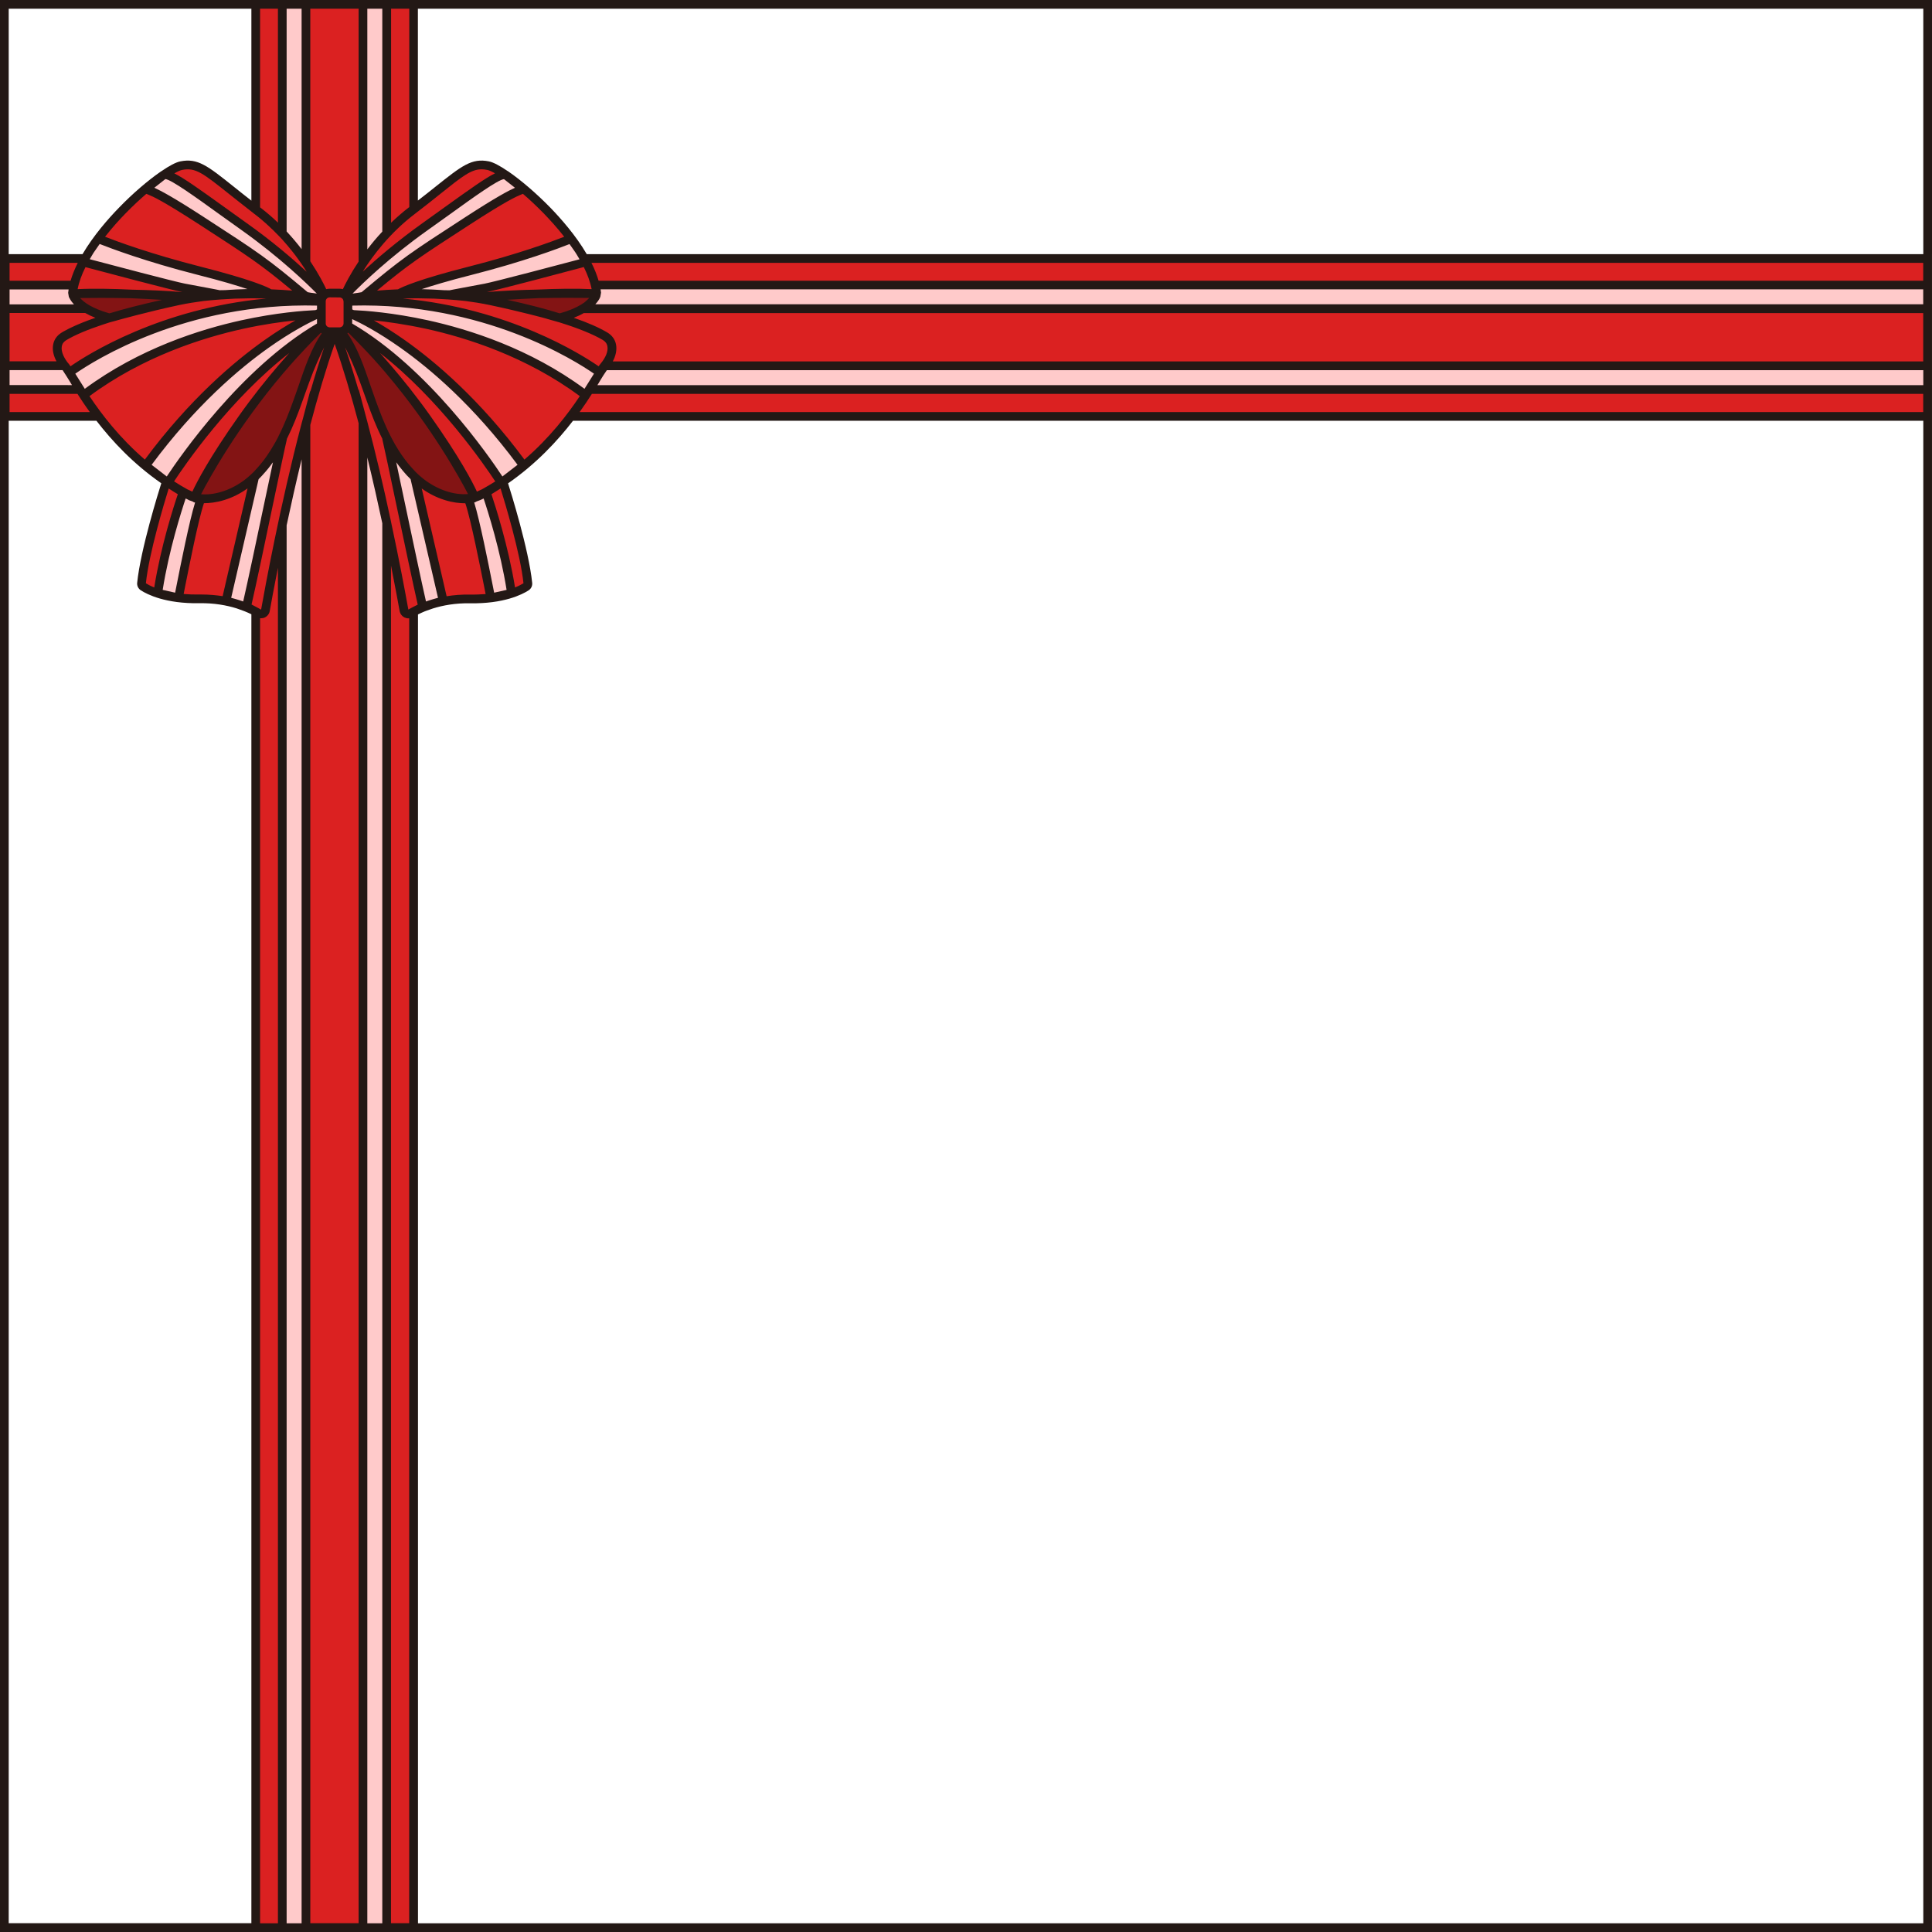 <?xml version="1.0" encoding="utf-8"?>
<!-- Generator: Adobe Illustrator 27.7.0, SVG Export Plug-In . SVG Version: 6.00 Build 0)  -->
<svg version="1.1" id="레이어_1" xmlns="http://www.w3.org/2000/svg" xmlns:xlink="http://www.w3.org/1999/xlink" x="0px"
	 y="0px" width="2219.6px" height="2219.6px" viewBox="0 0 2219.6 2219.6" enable-background="new 0 0 2219.6 2219.6"
	 xml:space="preserve">
<rect x="0" y="0" width="2219.6" height="2219.6" fill="#333333" stroke="none"/>
<g>
	<rect x="5" y="5" fill="#FFFFFF" width="2209.6" height="2209.6"/>
	<path fill="#DB2121" d="M671.2,297c-29.1-51.6-92.8-103.2-110.6-106.8c-22.2-4.4-32.7,9.7-85.5,50.2V5H293.8v235.7
		c-53-40.7-63.4-54.9-85.7-50.4c-17.8,3.6-81.4,55.2-110.5,106.7c0,0,0,0,0,0H6v181.3h107c18.3,24.1,43.6,51.7,78.1,75l-0.8,2.6
		c0,0-23.7,74-27.8,114.2c-0.2,1.6,0.6,3.2,2,4c6.3,4.1,26.6,14.7,64.5,14c30.4-0.5,52.9,8.3,64.8,14.6v1511.8h181.3V702.8
		c-0.5,0.3-1.1,0.6-1.6,0.9c11.4-6.3,34.5-16.1,66.4-15.5c37.9,0.7,58.2-9.9,64.5-14c1.4-0.9,2.1-2.4,2-4
		c-4-40.2-27.8-114.2-27.8-114.2l-0.8-2.6c-13.2,9.1-21.6,13.7-26.6,16c48.4-25.8,82-61.1,104.7-91c0,0,0,0,0,0.1h1559.6V297H671.2z
		 M84.7,337.6c-0.6,0.2-0.9,0.8-0.9,1.4l-0.4-2c0.2,0.4,0.6,0.7,1.1,0.7C84.6,337.6,84.6,337.6,84.7,337.6z M84.4,330
		c0.1-0.6,0.2-1.1,0.4-1.7C84.6,328.9,84.5,329.4,84.4,330z M89,315c0.2-0.4,0.3-0.9,0.5-1.3C89.3,314.2,89.1,314.6,89,315z
		 M85,327.2c0.1-0.6,0.3-1.2,0.5-1.8C85.3,326,85.2,326.6,85,327.2z M85.8,324.5c0.2-0.9,0.5-1.7,0.8-2.6
		C86.3,322.8,86,323.6,85.8,324.5z M86.9,320.9c0.2-0.6,0.4-1.1,0.6-1.7C87.2,319.7,87,320.3,86.9,320.9z M87.9,317.9
		c0.2-0.5,0.3-0.9,0.5-1.4C88.2,316.9,88.1,317.4,87.9,317.9z M83.7,333.7c-0.1,0.9-0.3,1.8-0.4,2.6
		C83.4,335.4,83.6,334.6,83.7,333.7z M96.5,299.1c-0.1,0.2-0.3,0.5-0.4,0.7C96.2,299.6,96.4,299.3,96.5,299.1z M95.1,301.7
		c-0.1,0.3-0.3,0.6-0.4,0.8C94.8,302.2,95,302,95.1,301.7z M93.7,304.4c-0.1,0.3-0.3,0.5-0.4,0.8C93.5,304.9,93.6,304.6,93.7,304.4z
		 M90.6,311.1c-0.2,0.4-0.3,0.7-0.5,1.1C90.2,311.9,90.4,311.5,90.6,311.1z M84.2,331c-0.1,0.6-0.2,1.2-0.3,1.8
		C84,332.2,84.1,331.6,84.2,331z M103.8,372.6c1.4-0.5,2.8-1,4.3-1.6C106.6,371.6,105.2,372.1,103.8,372.6
		c-15.2,5.6-24,10.2-29.3,13.3C79.8,382.7,88.6,378.2,103.8,372.6z M67.4,408.7c0.5,1.2,1,2.5,1.7,3.7
		C68.4,411.2,67.9,409.9,67.4,408.7z M70.5,414.9c1.3,2.1,2.8,4.2,4.5,6.2c0,0,0,0.1,0.1,0.1c0,0,0-0.1-0.1-0.1
		C73.3,419.1,71.8,417,70.5,414.9z M95.9,454C95.9,454,95.9,454,95.9,454C95.9,454,95.9,454,95.9,454z M75.6,421.8
		c0.1,0.1,0.1,0.2,0.2,0.3C75.7,422,75.6,421.9,75.6,421.8z M76.1,422.5c0.1,0.1,0.2,0.2,0.3,0.4C76.3,422.7,76.2,422.6,76.1,422.5z
		 M76.7,423.4c0.1,0.1,0.2,0.3,0.3,0.4C76.9,423.6,76.8,423.5,76.7,423.4z M77.4,424.3c0.1,0.1,0.2,0.3,0.3,0.5
		C77.6,424.6,77.5,424.4,77.4,424.3z M78,425.3c0.1,0.2,0.2,0.3,0.3,0.5C78.2,425.7,78.1,425.5,78,425.3z M78.8,426.5
		c0.1,0.2,0.2,0.3,0.3,0.5C79,426.8,78.9,426.6,78.8,426.5z M79.6,427.7c0.1,0.1,0.2,0.3,0.3,0.5C79.7,428,79.6,427.9,79.6,427.7z
		 M80.4,429.1c0.1,0.1,0.2,0.2,0.2,0.4C80.5,429.3,80.5,429.2,80.4,429.1z M81.3,430.5c0,0.1,0.1,0.1,0.1,0.2
		C81.4,430.6,81.3,430.6,81.3,430.5z M89.3,443.5C89.3,443.5,89.3,443.5,89.3,443.5C89.3,443.5,89.3,443.5,89.3,443.5z M90.5,445.5
		C90.5,445.5,90.5,445.5,90.5,445.5C90.5,445.5,90.5,445.5,90.5,445.5z M91.8,447.5c0,0,0.1,0.1,0.1,0.1
		C91.8,447.6,91.8,447.6,91.8,447.5z M93.1,449.6c0,0,0.1,0.1,0.1,0.1C93.1,449.7,93.1,449.7,93.1,449.6z M94.5,451.8
		C94.5,451.8,94.5,451.8,94.5,451.8C94.5,451.8,94.5,451.8,94.5,451.8z M125.7,365.2c-9.7-2.6-17.2-5.6-23-8.7
		C108.5,359.6,116,362.6,125.7,365.2C125.7,365.2,125.7,365.2,125.7,365.2z M470.8,243.8c-7.5,5.9-14.4,12.1-20.7,18.3
		C456.4,255.8,463.3,249.7,470.8,243.8z M375.1,383.8c-3.9,6.5-14.1,24.6-24.7,53.9c-2.8,7.8-5.4,15.2-8,22.5
		C352.7,431,360.5,403.4,375.1,383.8z M369.3,371.5c-0.1,3.4,1.8,6.4,4.5,8.1c-2-1.1-4.3-2.8-4.5-5.1V371.5z M371.9,339.4
		C372,339.4,372,339.4,371.9,339.4C372,339.4,372,339.4,371.9,339.4z M371.5,339.5c-0.2,0.2-0.3,0.4-0.5,0.7
		C371.2,340,371.3,339.7,371.5,339.5z M369.1,343.2c0,0,0.2-0.4,0.6-1.1C369.4,342.8,369.1,343.2,369.1,343.2v3c0,0,0,0,0,0V343.2z
		 M376.1,380.6c0.9,0.2,1.8,0.4,2.7,0.4H377c0-0.1-0.1-0.1-0.2-0.1C376.6,380.8,376.4,380.7,376.1,380.6z M392.8,380.7
		c-0.3,0.1-0.5,0.2-0.7,0.3c-0.1,0-0.1,0.1-0.2,0.1h-1.8C391,381,391.9,380.9,392.8,380.7z M426.5,460.2c-2.6-7.3-5.3-14.8-8.1-22.5
		c-10.6-29.3-20.7-47.3-24.6-53.9C408.4,403.3,416.2,431,426.5,460.2z M395,379.5c2.7-1.7,4.6-4.7,4.6-8.1v3
		C399.3,376.7,397.1,378.4,395,379.5z M450.3,429c-7.7-9.2-15-17.3-21.4-24.4C436.4,412.8,443.6,420.9,450.3,429z M431.1,283.1
		c-24.1,29.7-34.6,55.6-34.6,55.6l0,0C396.5,338.7,407,312.8,431.1,283.1z M448,264.2c-1.3,1.3-2.6,2.7-3.9,4
		C445.4,266.9,446.7,265.5,448,264.2z M443.9,268.4c-1.2,1.3-2.4,2.6-3.5,3.8C441.5,271,442.7,269.7,443.9,268.4z M438.2,274.8
		c-2.2,2.5-4.4,5.1-6.4,7.6C433.8,279.9,435.9,277.3,438.2,274.8z M399.1,342.1c-0.1-0.1-0.1-0.2-0.2-0.3
		C399,341.9,399,342,399.1,342.1z M399.6,346.2L399.6,346.2c0-3.3-1.7-6.2-4.2-8C397.9,340,399.6,342.9,399.6,346.2z M370.9,335.7
		c-0.2-0.4-0.4-0.9-0.7-1.5C370.4,334.8,370.7,335.3,370.9,335.7z M295.4,241.9c24.6,18.9,42.7,40.5,55.1,58.6
		c4.7,6.8,8.6,13.2,11.7,18.6c0.6,1,1.1,2,1.6,2.9c-0.5-0.9-1.1-1.9-1.6-2.9c-3.1-5.5-7-11.8-11.7-18.6
		C338.2,282.4,320.1,260.8,295.4,241.9c-0.5-0.4-0.9-0.7-1.4-1.1C294.5,241.2,295,241.6,295.4,241.9z M338.6,406.1
		c-5,5.5-10.4,11.5-16.1,18.2C327.7,418.2,333.1,412.2,338.6,406.1z M301.5,538.5c-4,4.7-8.2,8.9-12.5,12.7
		C293.2,547.6,297.4,543.3,301.5,538.5z M192,553.9c8.1,5.4,16.6,10.6,25.7,15.4C212.8,567.1,204.7,562.6,192,553.9z M224,570.3
		c-0.2,0.4-0.2,0.9,0,1.2h-0.1c-0.1,0.1-1.2-0.1-3.7-1.2c1.6,0.3,3.3-0.2,4.4-1.4C224.4,569.4,224.2,569.9,224,570.3z M204.7,345.7
		c-0.1,0-0.2,0-0.2,0c6.6-1.4,13-2.7,19.1-3.7c0,0-35.8-2.9-73.4-4.4c24.9,0.5,52.2,1.7,73.4,4.4c0,0,3.6-0.5,9.5-1.1
		C223.8,342.1,214.3,343.7,204.7,345.7z M295.5,703.6c-0.5-0.3-1.1-0.6-1.6-0.9C294.4,703,294.9,703.3,295.5,703.6z M298.4,705.1
		c-0.4-0.1-0.8-0.3-1.2-0.5c-0.5-0.3-0.9-0.5-1.4-0.8c0.5,0.3,1,0.6,1.4,0.8C297.6,704.8,298,705,298.4,705.1
		c0.4,0.1,0.8,0.2,1.2,0.2C299.2,705.3,298.8,705.2,298.4,705.1z M397.8,418.8c1.2,3.8,2.4,7.6,3.6,11.4
		C400.2,426.4,399,422.6,397.8,418.8z M448.8,621.9c-1-5-2.1-10.2-3.2-15.5c-2.6-12.4-5.5-25.4-8.5-38.9
		c-8.7-38.5-19-80.4-30.5-119.7c-1.1-3.9-2.3-7.8-3.5-11.7c1.2,3.9,2.3,7.8,3.5,11.7C418,487,428.3,529,437,567.5
		c3,13.5,5.9,26.5,8.5,38.9C446.7,611.7,447.8,616.9,448.8,621.9c3.1,15.1,5.9,28.9,8.2,40.8C454.7,650.8,451.9,637,448.8,621.9z
		 M471.8,704.6c-1.6,0.9-3.3,0.9-4.8,0.2c-0.5-0.2-0.9-0.5-1.3-0.8c0.4,0.3,0.8,0.6,1.3,0.8C468.5,705.5,470.3,705.5,471.8,704.6
		c0.4-0.3,0.9-0.5,1.4-0.8C472.7,704.1,472.3,704.4,471.8,704.6z M467.4,538.5c5.6,6.5,11.2,11.9,16.8,16.2
		C478.3,550.2,472.7,544.8,467.4,538.5z M545.1,571.6H545c0.2-0.4,0.2-0.8,0-1.2c-0.2-0.4-0.4-0.9-0.6-1.4c1.1,1.2,2.8,1.7,4.4,1.4
		C546.1,571.4,545.1,571.6,545.1,571.6z M564.4,345.7c-0.1,0-0.1,0-0.2,0c-9.6-2-19.1-3.6-28.4-4.8c5.9,0.6,9.5,1.1,9.5,1.1
		c21.2-2.7,48.5-3.9,73.4-4.4c-37.6,1.5-73.4,4.4-73.4,4.4C551.3,343,557.8,344.3,564.4,345.7z M702.3,394.8
		c0.1,0.4,0.3,0.8,0.4,1.3C702.6,395.6,702.5,395.2,702.3,394.8c-1.1-3.4-3.5-6.4-7.2-8.6c-5.2-3.1-14.2-7.8-30.1-13.7
		c-2.1-0.8-4.2-1.6-6.6-2.4c-2.6-0.9-5.3-1.8-8.1-2.7c2.9,0.9,5.6,1.8,8.1,2.7c2.3,0.8,4.5,1.6,6.6,2.4
		c15.8,5.9,24.8,10.6,30.1,13.7C698.8,388.4,701.2,391.4,702.3,394.8z M685.1,338.7c-0.1-0.5-0.4-1-0.9-1.2c0.1,0,0.1,0,0.2,0
		c0.5,0,0.9-0.3,1.1-0.8L685.1,338.7z M685.2,333.6c0.1,0.9,0.3,1.8,0.4,2.6C685.4,335.3,685.3,334.5,685.2,333.6z M684.1,328.2
		c0.1,0.6,0.3,1.1,0.4,1.7C684.3,329.3,684.2,328.8,684.1,328.2z M684.7,330.9c0.1,0.6,0.2,1.2,0.3,1.8
		C684.9,332.1,684.8,331.5,684.7,330.9z M683.3,325.3c0.2,0.6,0.3,1.2,0.5,1.8C683.7,326.5,683.5,325.9,683.3,325.3z M682.3,321.8
		c0.3,0.9,0.5,1.8,0.8,2.6C682.8,323.6,682.6,322.7,682.3,321.8z M681.4,319.1c0.2,0.6,0.4,1.1,0.6,1.7
		C681.8,320.2,681.6,319.7,681.4,319.1z M679.3,313.6c0.2,0.5,0.4,0.9,0.5,1.4C679.7,314.5,679.5,314.1,679.3,313.6z M680.4,316.4
		c0.2,0.5,0.4,1,0.5,1.4C680.8,317.3,680.6,316.8,680.4,316.4z M672.8,299.8c-0.2-0.3-0.3-0.6-0.5-0.8
		C672.5,299.2,672.6,299.5,672.8,299.8z M678.8,312.2c-0.2-0.4-0.4-0.8-0.5-1.3C678.4,311.4,678.6,311.8,678.8,312.2z M676.7,307.7
		c-0.1-0.2-0.2-0.4-0.3-0.7C676.5,307.2,676.6,307.5,676.7,307.7z M675.6,305.3c-0.2-0.3-0.3-0.7-0.5-1
		C675.3,304.6,675.4,304.9,675.6,305.3z M674.2,302.5c-0.2-0.3-0.3-0.6-0.5-1C673.9,301.9,674,302.2,674.2,302.5z M662.5,358.3
		c-1.3,0.6-2.7,1.2-4.1,1.8C659.8,359.5,661.2,358.9,662.5,358.3z M656.1,360.9c-3.8,1.5-8.1,2.9-13,4.2l0,0
		C648,363.8,652.3,362.4,656.1,360.9z M646.8,366.3c-0.6-0.2-1.1-0.4-1.7-0.5C645.6,365.9,646.2,366.1,646.8,366.3z M668.5,460.9
		c0,0-0.1,0.1-0.1,0.1C668.5,460.9,668.5,460.9,668.5,460.9z M693.5,421.8c-0.1,0.1-0.1,0.2-0.2,0.3
		C693.4,421.9,693.4,421.8,693.5,421.8z M692.9,422.5c-0.1,0.1-0.2,0.2-0.2,0.3C692.8,422.7,692.9,422.6,692.9,422.5z M692.3,423.4
		c-0.1,0.1-0.2,0.3-0.3,0.4C692.2,423.6,692.3,423.5,692.3,423.4z M691.7,424.3c-0.1,0.1-0.2,0.3-0.3,0.4
		C691.5,424.6,691.6,424.4,691.7,424.3z M691,425.3c-0.1,0.1-0.2,0.3-0.3,0.4C690.8,425.6,690.9,425.5,691,425.3z M690.3,426.5
		c-0.1,0.2-0.2,0.3-0.3,0.5C690.1,426.8,690.2,426.6,690.3,426.5z M689.5,427.7c-0.1,0.2-0.2,0.3-0.3,0.5
		C689.3,428,689.4,427.8,689.5,427.7z M688.7,429c-0.1,0.1-0.2,0.3-0.3,0.4C688.5,429.3,688.6,429.1,688.7,429z M687.8,430.5
		c-0.1,0.1-0.1,0.2-0.2,0.3C687.7,430.6,687.7,430.6,687.8,430.5z M682.1,439.7C682.1,439.7,682.1,439.8,682.1,439.7
		C682.1,439.8,682.1,439.7,682.1,439.7z M681,441.5c0,0.1-0.1,0.1-0.1,0.2C680.9,441.6,681,441.6,681,441.5z M679.8,443.4
		c-0.1,0.1-0.1,0.2-0.2,0.3C679.7,443.6,679.8,443.5,679.8,443.4z M678.6,445.4c-0.1,0.1-0.1,0.2-0.2,0.3
		C678.5,445.6,678.6,445.5,678.6,445.4z M677.3,447.4c-0.1,0.1-0.2,0.3-0.2,0.4C677.2,447.6,677.3,447.5,677.3,447.4z M676,449.5
		c-0.1,0.1-0.1,0.2-0.2,0.4C675.8,449.7,675.9,449.6,676,449.5z M674.6,451.7c-0.1,0.1-0.2,0.3-0.2,0.4
		C674.4,451.9,674.5,451.8,674.6,451.7z M673.2,453.9c-0.1,0.1-0.2,0.2-0.2,0.3C673,454.1,673.1,454,673.2,453.9z M671.7,456.2
		c-0.1,0.1-0.1,0.2-0.2,0.3C671.5,456.4,671.6,456.3,671.7,456.2z M670.1,458.5c-0.1,0.1-0.1,0.2-0.2,0.3
		C670,458.7,670.1,458.6,670.1,458.5z M703.2,400.2c0-0.4,0-0.8,0-1.2C703.2,399.4,703.2,399.8,703.2,400.2z"/>
	<g opacity="0.4">
		<path d="M84,339.6c2.2,4.8,10.9,17.4,42.6,25.8c0,0,57.1-16.6,96.9-23.4c0,0-95.6-7.7-138.3-4.6C84.2,337.5,83.6,338.6,84,339.6z"
			/>
		<path d="M223.9,570.4c-0.4,0.9,0.2,2,1.2,2.1c8.9,1.4,47.5,4.6,81.5-40.4c38.6-51.1,41.9-115.5,70.3-150.7
			c0.1-0.2,0.1-0.4-0.1-0.5c-1.6-0.5-7.2-2.6-7.6-6.4c0,0-45.2,41.9-90.5,105.9C240,535.1,226.9,563.3,223.9,570.4z"/>
		<path d="M684.8,339.6c-2.2,4.8-10.9,17.4-42.6,25.8c0,0-57.1-16.6-96.9-23.4c0,0,95.6-7.7,138.3-4.6
			C684.6,337.5,685.3,338.6,684.8,339.6z"/>
		<path d="M544.9,570.4c0.4,0.9-0.2,2-1.2,2.1c-8.9,1.4-47.5,4.6-81.5-40.4c-38.6-51.1-41.9-115.5-70.3-150.7
			c-0.1-0.2-0.1-0.4,0.1-0.5c1.6-0.5,7.2-2.6,7.6-6.4c0,0,45.2,41.9,90.5,105.9C528.9,535.1,542,563.3,544.9,570.4z"/>
	</g>
	<path fill="#FFCACA" d="M2215.6,327.5v27.2H669.2c10.5-6.2,14.3-12.2,15.7-15.2l0.6-3.3c-0.3-2.9-0.9-5.8-1.6-8.7H2215.6z
		 M83.9,339.6l-0.6-3.3c0.3-2.9,0.9-5.8,1.6-8.8H6v27.2h93.5C89.2,348.6,85.3,342.6,83.9,339.6z M694,421.1
		c-3.1,3.7-8.5,13.3-16.7,26.3h1538.3v-27.2H694.7C694.5,420.5,694.3,420.8,694,421.1z M74.3,420.2H6v27.2h85.7
		c-8.2-13-13.6-22.7-16.7-26.3C74.8,420.8,74.5,420.5,74.3,420.2z M351.5,5h-27.2v263c11.1,11.7,20.1,23.5,27.2,33.9V5z
		 M324.3,2214.6h27.2V487.1c-10.5,39.7-19.7,80-27.2,115.2V2214.6z M444.2,5H417v297.1c7.1-10.5,16.1-22.2,27.2-34V5z M417,2214.6
		h27.2V600.3c-7.5-35.2-16.8-75.4-27.2-114.9V2214.6z M476.3,548c0,0-20.3-19.4-31.7-44.3c-0.1-0.2-0.5-0.1-0.4,0.1
		c4.2,17.3,33.5,159.8,41.5,193.3c0.1,0.4,0.5,0.6,0.8,0.5c2.6-0.9,10.2-4.2,22.2-6.8c0.3-0.1,0.5-0.4,0.4-0.8L476.3,548z
		 M96.6,301.2c11,2.9,102.7,27.3,114.8,29.5c37.7,7,40.4,7.6,40.5,7.7l58.2-1.1c0,0-10.2-8.1-81.8-26.4
		c-67.8-17.3-110.9-34.8-115.2-36.6c-0.2-0.1-0.4,0-0.6,0.2l-7.3,10.5c-1.2,1.7-2.3,3.4-3.4,5.2L96,300
		C95.8,300.5,96,301.1,96.6,301.2z M558.5,565.5l-19.9,9.1c7.5,20.1,21.9,96,24.8,110c0.3,1.2,1.5,2,2.7,1.7l20-4.5
		c0.9-0.2,1.5-1,1.3-1.9C578.7,622.1,558.5,565.5,558.5,565.5z M458.9,337.3l58.2,1.1c0.1,0,2.7-0.6,40.5-7.7
		c12.1-2.2,103.8-26.6,114.8-29.5c0.5-0.1,0.8-0.8,0.5-1.2l-5.8-9.8c-1.1-1.8-2.2-3.5-3.4-5.2l-7.3-10.5c-0.1-0.2-0.4-0.3-0.6-0.2
		c-4.3,1.8-47.3,19.3-115.2,36.6C469.1,329.1,458.9,337.3,458.9,337.3z M688.2,427.3c-11.2-8.1-124.1-86.9-288.6-81v12.6v2.3v13.4
		c93.4,53.5,167.6,166.5,175.6,179c0.4,0.6,1.2,0.8,1.8,0.3l23.6-18.2c0.5-0.4,0.6-1.2,0.2-1.7c-86.3-117.8-172.9-162.5-195.5-172.7
		c28.5,1.1,159.1,10.8,266.6,91.8c0.6,0.4,1.4,0.3,1.8-0.3l14.9-23.9C688.8,428.4,688.7,427.7,688.2,427.3z M181.5,680
		c-0.1,0.9,0.4,1.7,1.3,1.9l20,4.5c1.2,0.3,2.5-0.5,2.7-1.7c2.9-14.1,17.3-89.9,24.8-110l-19.9-9.1
		C210.4,565.5,190.2,622.1,181.5,680z M280.4,260.2c-49.3-35.1-86.3-63.8-92.8-59.1l-19.1,15.1c-0.4,0.4-0.4,1,0.1,1.2
		c5.8,2.9,11,2.6,63.1,36.4c64.8,42,72.8,47.2,119.6,86.6l17.9,2.8l3.1-4.4C372.3,338.8,337.3,300.7,280.4,260.2z M324.3,503.6
		c-11.4,24.9-31.7,44.3-31.7,44.3l-32.8,142c-0.1,0.3,0.1,0.7,0.4,0.8c12,2.6,19.5,5.9,22.2,6.8c0.4,0.1,0.7-0.1,0.8-0.5
		c8-33.4,37.3-175.9,41.5-193.3C324.7,503.5,324.4,503.4,324.3,503.6z M80.7,427.3c-0.5,0.4-0.7,1.1-0.3,1.6l14.9,23.9
		c0.4,0.6,1.2,0.8,1.8,0.3c107.5-81.1,238.1-90.7,266.6-91.8c-22.6,10.2-109.2,54.9-195.5,172.7c-0.4,0.5-0.3,1.3,0.2,1.7l23.6,18.1
		c0.6,0.4,1.4,0.3,1.8-0.3c8-12.5,82.2-125.5,175.6-179v-13.4v-2.3v-12.6C204.8,340.4,91.8,419.2,80.7,427.3z M417.5,340.4
		c46.8-39.4,54.8-44.6,119.6-86.6c52.1-33.8,57.3-33.5,63.1-36.4c0.5-0.2,0.5-0.8,0.1-1.2L581.2,201c-6.5-4.7-43.5,24-92.8,59.1
		c-56.9,40.4-91.9,78.5-91.9,78.5l3.1,4.4L417.5,340.4z"/>
	<path fill="#231815" d="M2219.6,292V0H480.2h-30.9H412h-55.5h-37.2h-30.5H0v2219.6h288.8h30.5h37.2H412h37.2h30.9h1739.4V483.4V292
		z M479.4,694.9c-4,2-7.5,3.8-10.1,5.3c0,0-0.1,0.1-0.2,0c0,0,0-0.1,0-0.1c-3.4-19-10.3-56-19.8-100.3v-0.1l-0.1-0.5
		c-8.9-41.8-18.1-80.5-27.3-115.1L412,447v1.6c-5-17.2-10.1-33.8-15.5-49.5c4.7,9.3,10.8,22.7,17.2,40.2c1.4,4,2.8,7.9,4.2,11.7
		c1.3,3.7,2.6,7.3,3.9,10.9c4.9,13.8,10.3,28.1,17.4,42.1c0,0.3,0.1,0.5,0.1,0.8c1.8,7.4,8.2,37.8,15.6,73
		c9.4,44.8,20.1,95.2,25,116.8L479.4,694.9z M442.7,427.8c0.1,0.1,0.2,0.3,0.3,0.4c0.2,0.2,0.4,0.4,0.5,0.6
		c52.9,62.4,85,121,94.2,138.8c-13.7,1.2-31.5-3.2-48.3-15.2c-4-2.9-8-6.3-12.1-10.4c-2.5-2.6-6.7-7.2-11.4-13.2c-3-4-5.8-8-8.3-12
		c0-0.1-0.1-0.1-0.1-0.2c-0.9-1.5-1.8-2.9-2.7-4.4c-0.5-0.8-1-1.6-1.4-2.4c-0.5-0.9-1-1.7-1.4-2.6c-0.5-0.9-1-1.9-1.5-2.8
		c-0.5-1-1-1.9-1.5-2.9c-0.2-0.3-0.3-0.6-0.5-0.9c-6.7-13.2-12-27-17.3-41.7c-1.8-5.1-3.5-10.1-5.2-14.9
		c-7.8-22.8-15.1-44.4-26.9-61.1c0.3-0.2,0.7-0.5,1-0.7c5.8,5.7,11.5,11.5,17,17.3C424.5,407.1,433.2,416.7,442.7,427.8z
		 M436.6,405.6c68.2,53.1,120.1,128.8,132.4,147.5c-5,3.1-10.1,6.2-15.4,9.1l-5.7,2.6c-5.1-11.1-19.5-39-53.7-87.3
		c-15.5-21.9-31.1-41.3-44.9-57.4C445.2,415.3,440.9,410.4,436.6,405.6z M464.7,575.9c-3.5-16.6-6.8-32.2-9.5-44.8
		c0.8,1,1.5,2,2.3,3c0.2,0.3,0.5,0.6,0.7,1c1.3,1.7,2.7,3.4,4,5c0.1,0.2,0.3,0.3,0.4,0.5c2.9,3.6,6,6.9,9.1,9.9l31.5,136.3
		c-3.6,0.9-6.7,1.9-9.3,2.7c-1.5,0.5-3,1-4.5,1.5C484.3,668.8,474,619.7,464.7,575.9z M484.5,561.2c8.3,6,17.2,10.4,26.5,13.3
		c9.2,2.9,17.4,3.7,23.6,3.7c6.3,18.5,17,72.6,21.7,96.1c0.6,3.2,1.2,6,1.6,8.2c-5.5,0.4-11.4,0.7-17.9,0.6
		c-9.8-0.2-18.8,0.6-26.9,1.9L484.5,561.2z M544.8,577.3c1.1-0.2,2-0.7,2.9-1.3c0.7-0.2,1.5-0.5,2.5-0.9c0.7-0.2,1.4-0.5,2.1-0.8
		c0.3-0.1,0.5-0.3,0.8-0.4c0.8-0.4,1.6-0.8,2.5-1.2c5.1,15.2,19.2,59.6,26.4,105l-14.3,3.2c-0.5-2.2-1-5.1-1.7-8.6
		C561.1,647.6,551.3,598.2,544.8,577.3z M564.6,567.8c3-1.8,6.5-4,10.5-6.6c4.8,15.5,22.8,74.8,26.3,108.9c-1.9,1.1-5,2.9-9.7,4.8
		C584,627.4,569.1,581.3,564.6,567.8z M404.6,371.7v-5.1c9.9,4.6,29.8,14.8,55.4,32.9c33.6,23.7,84,66.2,134.6,134.5l-17.4,13.4
		C562.2,524.6,492.1,422.9,404.6,371.7z M491.4,264.4c9-6.4,17.4-12.5,25.6-18.3c27-19.5,55-39.6,62-40.3l12.6,9.9
		c-7,3.2-20.9,10.3-57.2,33.9c-63.7,41.3-72.3,46.9-119,86.1l-3.5,0.6c-2.7,0.4-5,0.7-6.9,1C416.3,325.8,447.4,295.6,491.4,264.4z
		 M416.7,312.1c12-19.1,31.5-44.7,59.7-66.2c11.9-9.1,21.5-16.7,29.9-23.5c24.9-19.9,35-27.9,47-27.9c2,0,4.1,0.2,6.4,0.7
		c2,0.4,5.1,1.7,9,3.9c-11.1,5.5-28.5,17.9-57.6,38.8c-8.1,5.9-16.6,11.9-25.5,18.3C456.4,277,432.8,297.3,416.7,312.1z
		 M513.5,343.9c8.4,0.6,15.8,1.3,21.3,1.9c9.2,1.2,18.6,2.7,28.1,4.7c36.3,7.7,64,15.3,64.5,15.5l1.3,0.4l14.1,4
		c21.6,6.7,38.3,13.5,49.6,20.1c3.1,1.8,4.9,4.3,5.4,7.4c1.1,5.5-1.9,12.9-7.8,19.9c-0.7,0.8-1.4,1.8-2.3,3
		c-19.8-13.7-103.3-66.6-224.9-77.8c4.4-0.1,8.9-0.2,13.8-0.3c1.1,0,2.2,0,3.3,0l19.1,0.4c4.8,0.2,9.4,0.5,13.8,0.8v0.1L513.5,343.9
		z M582.7,344.4c11-0.7,23.5-1.3,36.2-1.9c24.5-0.5,46.6-0.3,58-0.2c-1,1.1-2.3,2.4-3.8,3.7c-0.2,0.2-0.4,0.3-0.6,0.5
		c-0.1,0.1-0.2,0.2-0.3,0.3c-0.3,0.2-0.6,0.4-0.9,0.7c-0.1,0.1-0.2,0.1-0.3,0.2c-0.8,0.6-1.7,1.2-2.7,1.8c-0.1,0.1-0.2,0.1-0.3,0.2
		c-0.4,0.2-0.8,0.5-1.2,0.7c-5.5,3.3-13.1,6.6-23.7,9.6C625.9,354.6,605.7,349.5,582.7,344.4z M616.9,332.7
		c-19.1,0.4-39.6,1.3-57.5,2.8c14.3-2.9,89.7-22.9,111.3-28.7c4.2,8.4,7.4,17,9,25.4C662.7,331.3,639.4,331.7,616.9,332.7z
		 M556.7,325.9c-16.3,3-27.9,5.2-34.7,6.5c-2.7,0.5-4.2,0.8-5,1c-0.1,0-0.3,0.1-0.4,0.1l-6.3-0.1c-8.9-0.6-17.6-1-25.8-1.2
		c12.1-4,30.2-9.5,57.4-16.4c59.7-15.2,100.3-30.6,112.4-35.4l5.3,7.5c1.1,1.6,2.2,3.2,3.2,4.9l3,5.1
		C643.3,303.9,567.4,323.9,556.7,325.9z M539.4,306.1c-59.7,15.2-77.4,23.6-82.2,26.3c-8.9,0.3-17,0.9-24.1,1.5
		c36.8-30.6,49-38.5,106.7-75.9c43.1-27.9,53.6-32.3,59.2-34.6c0.6-0.3,1.2-0.5,1.8-0.7c7.7,6.6,15.9,14.3,24.3,22.9
		c6.6,6.9,15,16,23.1,26.4C633.9,277.6,595.2,291.9,539.4,306.1z M682.4,429.3l-10.9,17.4c-62.6-46.2-132.4-68.3-180.2-78.8
		c-40.4-8.8-71.6-11-84.8-11.6c-0.7-0.3-1.3-0.6-1.8-0.8v-4.4C555.5,347.2,661.1,414.5,682.4,429.3z M465.4,391
		c-13.9-9.8-26-17.3-35.9-22.9c15.5,1.6,36.2,4.5,59.9,9.6c47,10.3,115.5,32.1,176.7,77.4c-14,21-34.6,47.9-63.6,72.9
		C551,458.5,499.6,415.2,465.4,391z M680,452.5h1529.5v20.9H665.9C671.3,465.9,676,458.8,680,452.5z M686.3,442.5
		c0.5-0.8,1-1.6,1.5-2.4c0.2-0.3,0.4-0.6,0.5-0.9c0.2-0.3,0.3-0.5,0.5-0.8c0.2-0.4,0.5-0.8,0.7-1.2c1.2-2,2.3-3.8,3.4-5.5
		c0,0,0,0,0,0c0.7-1.1,1.3-2,1.9-2.9c0,0,0.1-0.1,0.1-0.1c0.3-0.4,0.5-0.8,0.8-1.2c0-0.1,0.1-0.1,0.1-0.2c0.2-0.4,0.5-0.7,0.7-1
		c0,0,0.1-0.1,0.1-0.1c0.2-0.3,0.4-0.6,0.6-0.9c0,0,0,0,0,0h1512.4v17.2H686.3z M704,415.2c3.5-6.6,4.8-13.1,3.8-19
		c-1-6-4.6-11-10.2-14.3c-9.7-5.7-22.4-11.3-38.4-16.8c4.4-1.7,8.2-3.5,11.4-5.4h1538.9v55.5H704z M683.8,349.7
		c0.1-0.1,0.2-0.2,0.3-0.3c2.4-2.6,4-5,5-7c0,0,0,0,0-0.1c0.1-0.2,0.2-0.5,0.3-0.7c0,0,0,0,0-0.1l0.3-0.6l0.8-4.7v0v0l0-0.1
		l-0.1-0.6c-0.1-1-0.3-2.1-0.4-3.1h1519.5v17.2H683.8z M687.7,322.5c-1.9-6.5-4.6-13.4-8.2-20.5h1530v20.5H687.7z M2209.6,10v282
		H674.1c-12.6-21.6-29.8-41-41.8-53.4c-15.9-16.3-33.4-31.3-47.7-41.2l-0.2-0.2l-0.2-0.1c-0.2-0.2-0.5-0.3-0.7-0.4
		c-9.1-6.2-16.8-10.3-21.8-11.3c-19.9-4-31.2,5.1-61.5,29.2c-6,4.8-12.5,10-20.1,15.8V10H2209.6z M470.2,10v227.9
		c-7.6,5.8-14.5,11.9-20.9,18V10H470.2z M439.2,10v256.1c-6.5,6.9-12.2,13.8-17.2,20.4V10H439.2z M412,10v290.5
		c-9.3,14-15.2,25.5-18.1,31.7c-1.3-0.4-2.6-0.5-3.9-0.5h-11.3c-1.3,0-2.6,0.2-3.9,0.5c-2.9-6.2-8.9-17.9-18.3-32V10H412z
		 M394.7,346.3v25.2c0,1.6-0.8,3-2,3.8c-0.4,0.2-0.8,0.4-1.3,0.6c-0.4,0.1-0.8,0.2-1.3,0.2h-11.3c-0.4,0-0.9-0.1-1.3-0.2
		c-0.5-0.2-0.9-0.4-1.3-0.6c-1.2-0.8-2-2.2-2-3.8v-5.4v-14.5v-5.4c0-2.5,2-4.6,4.6-4.6h0l11.3,0.1c1.2,0,2.3,0.5,3.2,1.3
		c0.8,0.8,1.3,2,1.3,3.2h0.1C394.7,346.3,394.7,346.3,394.7,346.3z M348.1,480.6c-0.3,1-0.5,1.9-0.8,2.9c-0.2,0.7-0.4,1.4-0.6,2.2
		c-0.2,0.9-0.5,1.7-0.7,2.6C321.7,581,304.3,676,300,700.2c0,0,0,0,0,0c0,0,0,0,0,0.1c0,0,0,0,0,0c0,0-0.1,0-0.1,0c0,0,0,0,0,0
		c0,0,0,0-0.1,0c-1.1-0.7-2.3-1.3-3.6-2l-7.2-3.8c5-21.7,15.6-71.9,24.9-116.5c7.4-35.2,13.8-65.6,15.6-73c0.1-0.3,0.1-0.5,0.1-0.8
		c7-14,12.5-28.3,17.4-42.1c1.3-3.6,2.6-7.2,3.9-10.9c1.4-3.8,2.8-7.8,4.2-11.7c6.4-17.6,12.6-31.1,17.3-40.4
		c-5.5,16.1-10.8,33.3-15.9,51v-1.5L348.1,480.6z M292.4,245.9L292.4,245.9c0.1,0,0.1,0.1,0.2,0.1c1.6,1.2,3.2,2.5,4.7,3.7
		c0.4,0.3,0.7,0.6,1.1,0.9c1.3,1,2.5,2.1,3.7,3.1c0.3,0.3,0.7,0.6,1,0.9c1.3,1.1,2.6,2.2,3.8,3.4c0.2,0.2,0.4,0.4,0.7,0.6
		c4.5,4.1,8.8,8.3,12.8,12.5c0.2,0.2,0.3,0.3,0.5,0.5c1.2,1.3,2.3,2.5,3.5,3.7c0.1,0.2,0.3,0.3,0.4,0.5c3.8,4.2,7.3,8.4,10.6,12.5
		c0.1,0.1,0.2,0.2,0.3,0.4c1,1.2,1.9,2.5,2.9,3.7c0.1,0.2,0.3,0.3,0.4,0.5c1,1.3,1.9,2.5,2.8,3.8c0,0,0,0.1,0.1,0.1
		c2.9,4,5.6,7.9,8,11.6c0,0.1,0.1,0.1,0.1,0.2c0.8,1.2,1.6,2.4,2.3,3.6c-16.1-14.9-39.7-35.2-68.9-55.9
		c-8.9-6.4-17.4-12.4-25.5-18.3c-29.1-20.9-46.5-33.3-57.6-38.8c3.9-2.3,7-3.6,9-4c15.3-3.1,24.1,4,53.3,27.2
		c7.6,6,16.1,12.8,26.3,20.7v0L292.4,245.9z M252,246.1c8.2,5.9,16.6,11.9,25.6,18.3c44,31.3,75,61.4,86.4,72.9
		c-1.9-0.3-4.2-0.7-7-1l-3.5-0.6c-46.7-39.2-55.3-44.8-119-86.1c-36.3-23.6-50.2-30.7-57.2-33.9l12.7-10
		C197,206.5,225,226.6,252,246.1z M325.2,429c0.2-0.2,0.4-0.5,0.6-0.7c0.1-0.1,0.2-0.2,0.3-0.3c9.5-11.2,18.2-20.7,25.5-28.4
		c5.5-5.8,11.2-11.6,17-17.3c0.3,0.3,0.7,0.5,1,0.7c-11.7,16.6-19.1,38.3-26.9,61.1c-1.7,4.8-3.4,9.8-5.2,14.8
		c-5.3,14.7-10.6,28.5-17.3,41.7c-0.1,0.3-0.3,0.6-0.4,0.9c-0.5,1-1,1.9-1.5,2.9c-0.5,0.9-1,1.8-1.5,2.8c-0.5,0.9-1,1.7-1.5,2.6
		c-0.5,0.8-0.9,1.6-1.4,2.4c-0.9,1.5-1.8,3-2.7,4.5c0,0.1-0.1,0.1-0.1,0.2c-2.6,4.1-5.3,8.1-8.3,12.1c-4.7,6-8.9,10.6-11.4,13.2
		c-4,4-8.1,7.5-12.1,10.4c-16.8,12-34.6,16.4-48.3,15.2C240.2,550,272.3,491.4,325.2,429z M221,564.8l-5.7-2.6
		c-5.3-2.9-10.4-6-15.3-9.2c12.2-18.6,64.1-94.3,132.3-147.4c-4.4,4.9-8.6,9.7-12.7,14.5c-13.8,16.1-29.4,35.5-44.9,57.4
		C240.5,525.8,226.1,553.8,221,564.8z M364.2,355.5c-0.5,0.2-1.2,0.5-1.8,0.8c-13.2,0.6-44.5,2.8-84.8,11.6
		c-47.9,10.5-117.7,32.6-180.2,78.8l-10.9-17.4c21.3-14.8,126.9-82.1,277.7-78.2V355.5z M125.9,370.4l7.8-2.1l1.3-0.4
		c0.5-0.1,34.5-9.7,70.7-17.4c9.5-2,19-3.5,28.2-4.7c5.5-0.6,12.9-1.3,21.3-1.9l0.7,0.1v-0.1c4.4-0.3,9.1-0.6,13.8-0.8l19.1-0.4
		c1.1,0,2.2,0,3.3,0c4.8,0.1,9.4,0.2,13.8,0.3C184.3,354.2,100.7,407.1,81,420.8c-0.1-0.2-0.3-0.4-0.4-0.6c0-0.1-0.1-0.1-0.1-0.1
		c0,0,0,0,0,0c-0.1-0.1-0.2-0.2-0.2-0.3c-0.2-0.3-0.4-0.5-0.6-0.8c0,0,0,0,0-0.1c-0.3-0.4-0.6-0.7-0.8-1l0,0c0,0,0,0,0,0
		c-0.3-0.4-0.6-0.7-0.9-1.1l-0.2-0.2c-0.2-0.3-0.5-0.6-0.7-0.9c-4.6-6.3-7-12.8-6.1-17.7c0.2-1.1,0.5-2.2,1-3.1
		c0.9-1.6,2.4-3,4.3-4.2c9.7-5.8,24-11.9,42.5-18C121.1,371.9,123.5,371.2,125.9,370.4z M92,342.4c11.4-0.2,33.5-0.3,58,0.2
		c12.7,0.5,25.2,1.2,36.2,1.9c-23,5.1-43.2,10.2-60.5,15.5C105.9,354.4,96.5,347.4,92,342.4z M229.1,258
		c57.7,37.4,69.9,45.3,106.7,75.9c-7.2-0.6-15.3-1.2-24.1-1.5c-4.8-2.8-22.5-11.1-82.2-26.3c-55.8-14.2-94.5-28.5-108.8-34.1
		c8.1-10.4,16.4-19.5,23.1-26.4c8.4-8.6,16.6-16.3,24.3-22.9c0.6,0.2,1.1,0.5,1.8,0.7C175.5,225.7,186,230.1,229.1,258z
		 M226.9,315.7c27.2,6.9,45.3,12.3,57.4,16.4c-8.2,0.2-16.8,0.5-25.7,1.2l-6.3,0.1c-0.1,0-0.3-0.1-0.4-0.1c-0.8-0.2-2.3-0.5-5-1
		c-6.7-1.3-18.4-3.5-34.7-6.5c-10.7-2-86.5-22-109.1-28l3-5.1c1-1.7,2-3.3,3.2-4.9l5.2-7.5C126.7,285.1,167.2,300.5,226.9,315.7z
		 M209.5,335.6c-17.9-1.6-38.4-2.4-57.5-2.8c-22.5-1.1-45.8-1.5-62.8-0.6c1.6-8.4,4.8-16.9,9-25.3
		C119.8,312.7,195.2,332.6,209.5,335.6z M81.1,322.5H11V302h78.3C85.8,309.1,83,316,81.1,322.5z M78.8,332.5c0,0.1,0,0.2,0,0.3
		c-0.2,1-0.3,1.9-0.4,2.9l-0.1,0.7l0.8,4.7l0.3,0.6c0.1,0.2,0.2,0.5,0.4,0.7c0,0,0,0,0,0c1,2.1,2.7,4.6,5.2,7.3H11v-17.2H78.8z
		 M98.1,359.7c3.3,1.9,7.1,3.7,11.5,5.4c-11.1,3.8-20.7,7.7-28.7,11.6c-0.1,0-0.1,0.1-0.2,0.1c-0.6,0.3-1.1,0.6-1.7,0.8
		c-1.9,1-3.7,1.9-5.4,2.9c-0.2,0.1-0.4,0.2-0.6,0.3c-0.1,0.1-0.2,0.1-0.3,0.2c-0.5,0.3-1,0.5-1.4,0.8c-0.4,0.2-0.8,0.5-1.1,0.7
		c-5.1,3.3-8.3,8.1-9.2,13.8c-1,5.8,0.4,12.3,3.9,18.8H11v-55.5H98.1z M71.9,425.2C71.9,425.2,71.9,425.3,71.9,425.2
		c0.2,0.3,0.4,0.6,0.6,0.9c0,0.1,0.1,0.1,0.1,0.2c0.2,0.3,0.4,0.6,0.7,1c0,0.1,0.1,0.1,0.1,0.2c0.2,0.4,0.5,0.7,0.7,1.1
		c0,0.1,0.1,0.2,0.1,0.2c0.3,0.4,0.5,0.8,0.8,1.2c0,0,0.1,0.1,0.1,0.1c0.3,0.4,0.5,0.9,0.8,1.3c0.1,0.1,0.1,0.2,0.2,0.3
		c0.3,0.5,0.6,0.9,0.9,1.4c0.1,0.2,0.2,0.3,0.3,0.5c0.3,0.4,0.5,0.9,0.8,1.3c0.4,0.7,0.9,1.4,1.3,2.1c0.5,0.8,1,1.7,1.6,2.6
		c0,0,0,0,0,0c0.5,0.8,1,1.6,1.5,2.5c0.1,0.1,0.1,0.2,0.2,0.3H11v-17.2H71.9z M89,452.5c4,6.3,8.7,13.4,14.2,20.9H11v-20.9H89z
		 M102.8,455.1c61.2-45.3,129.7-67.1,176.7-77.4c23.7-5.2,44.3-8,59.9-9.6c-9.9,5.6-22.1,13.1-35.9,22.9
		c-34.2,24.2-85.6,67.5-137.1,137C137.4,503,116.8,476.1,102.8,455.1z M308.8,399.4c25.6-18.1,45.6-28.4,55.4-32.9v5v0.2
		C276.8,423,206.7,524.6,191.6,547.4L174.2,534C224.8,465.7,275.2,423.2,308.8,399.4z M193.8,561.2c4,2.6,7.4,4.8,10.5,6.6
		c-4.6,13.5-19.5,59.6-27.1,107.1c-4.7-1.9-7.9-3.7-9.6-4.8C171.1,635.9,189,576.7,193.8,561.2z M213.3,572.7
		c0.9,0.5,1.7,0.9,2.5,1.2c0.3,0.1,0.5,0.3,0.8,0.5c0.7,0.4,1.4,0.6,2.1,0.8c1,0.4,1.9,0.7,2.5,0.9c0.8,0.7,1.8,1.1,2.9,1.3
		c-6.5,20.9-16.3,70.2-21.2,94.9c-0.7,3.4-1.3,6.4-1.7,8.6l-14.3-3.2C194.1,632.3,208.2,587.9,213.3,572.7z M212.6,674.2
		c4.7-23.6,15.4-77.7,21.7-96.1c6.2,0,14.3-0.8,23.6-3.7c9.3-2.9,18.1-7.3,26.5-13.3l-28.6,123.8c-7.3-1.1-15.4-1.9-24.1-1.9
		c-0.9,0-1.9,0-2.8,0c-6.5,0.1-12.4-0.1-17.9-0.6C211.4,680.2,212,677.4,212.6,674.2z M297.1,550.5c2.6-2.6,5.2-5.3,7.7-8.3
		c0.1-0.1,0.1-0.1,0.2-0.2c0.4-0.5,0.8-1,1.2-1.4c0.1-0.2,0.3-0.3,0.4-0.5c1.4-1.6,2.7-3.3,4-5c0.2-0.3,0.5-0.7,0.7-1
		c0.8-0.9,1.5-1.9,2.3-3c-2.7,12.6-6,28.2-9.5,44.8c-9.2,43.8-19.6,92.9-24.7,115.1c-1.4-0.5-2.8-0.9-4.2-1.4
		c-2.7-0.9-5.9-1.8-9.6-2.8L297.1,550.5z M346.5,10v276.2c-5.1-6.6-10.8-13.4-17.2-20.3V10H346.5z M319.3,10v245.8
		c-6.2-6-13.1-11.9-20.5-17.6V10H319.3z M288.8,10v220.5c-7.5-5.8-14.1-11.1-20.1-15.9c-30.3-24.2-41.6-33.2-61.5-29.2
		c-5.1,1-12.8,5.1-21.8,11.3c-0.2,0.1-0.5,0.3-0.7,0.4l-0.4,0.3c-14.3,9.9-31.9,24.9-47.7,41.3c-12,12.3-29.1,31.7-41.8,53.3H10V10
		H288.8z M10,2209.6V483.4h100.8c17.8,23.1,42.1,49.3,74.5,71.8c-2.9,9.1-23.8,76-27.7,114.3c-0.4,3.5,1.3,6.8,4.2,8.7
		c7.3,4.7,28.5,15.5,67.3,14.8c16.9-0.3,31.3,2.4,42.6,5.9c3,1,5.3,1.9,7,2.5c0.9,0.3,1.6,0.6,2.1,0.8c0.1,0,0.2,0,0.3,0.1
		c2.8,1.1,5.4,2.3,7.7,3.4v1503.8H10z M298.8,2209.6V710.3c0.3,0,0.5,0,0.8,0c0.1,0,0.2,0,0.3,0c0,0,0.1,0,0.1,0c0.1,0,0.2,0,0.4,0
		c1.3-0.1,2.6-0.3,3.8-0.9c3-1.4,5.2-4.2,5.7-7.5c1.5-8.6,4.8-26.3,9.4-49.6v1557.3H298.8z M329.3,2209.6V603.5
		c5-23.5,10.8-49.4,17.2-75.8v1681.9H329.3z M356.5,2209.6V488.2c8.6-32.5,18-64.7,28-93.1c9.8,27.8,19,59.2,27.5,91.1v1723.3H356.5
		z M422,2209.6v-1684c6.4,26.3,12.2,52,17.2,75.5v1608.5H422z M449.2,2209.6V649.7c4.9,24.6,8.3,43.3,9.9,52.2
		c0.6,3.3,2.7,6.1,5.7,7.5c1.4,0.6,2.8,1,4.3,1c0.3,0,0.7,0,1-0.1v1499.2H449.2z M2209.6,2209.6H480.2V705.9
		c2.3-1.1,4.8-2.3,7.7-3.5c0.1,0,0.2,0,0.3-0.1c0.5-0.2,1.2-0.4,2.1-0.8c1.7-0.6,4.1-1.5,7.2-2.5c11.3-3.5,25.6-6.2,42.4-5.9
		c38.8,0.7,60-10.1,67.3-14.8c3-1.9,4.6-5.3,4.2-8.7c-3.9-38.3-24.8-105.2-27.7-114.3c32.4-22.5,56.8-48.8,74.6-71.9h1551.3V2209.6z
		"/>
</g>
</svg>
